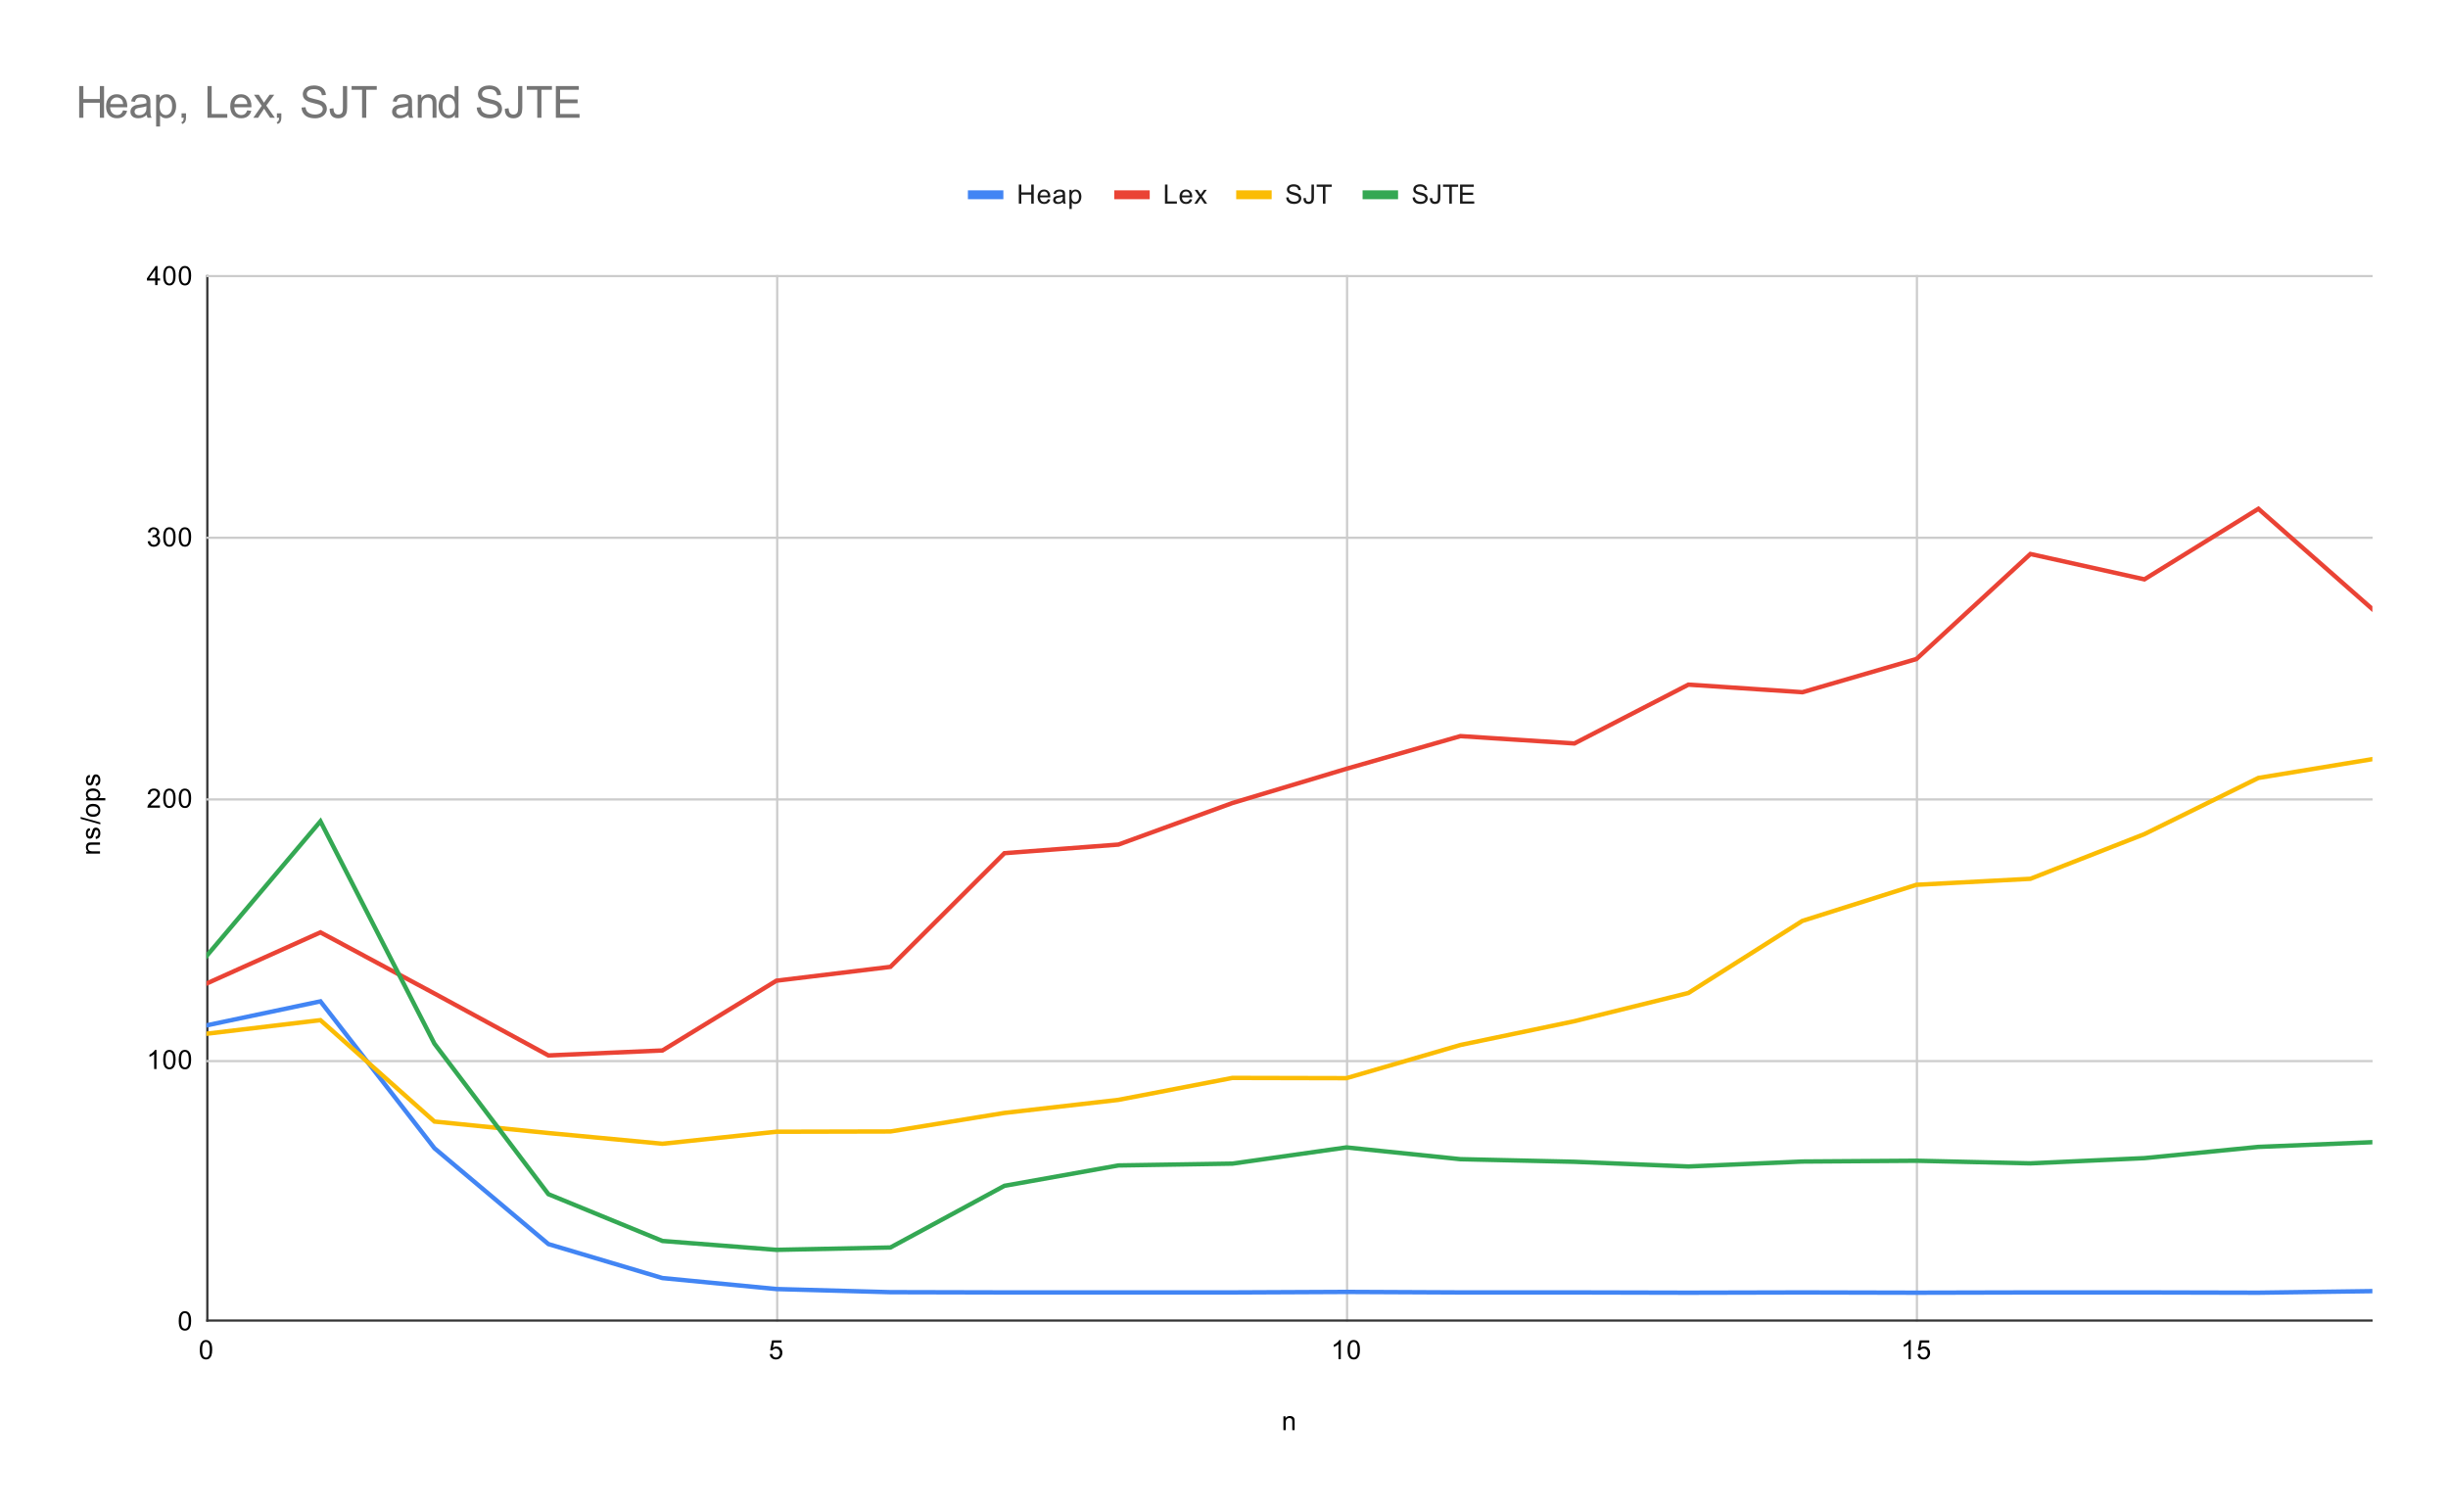<svg version="1.1" viewBox="0.0 0.0 1104.0 682.0" fill="none" stroke="none" stroke-linecap="square" stroke-miterlimit="10" width="1104" height="682" xmlns:xlink="http://www.w3.org/1999/xlink" xmlns="http://www.w3.org/2000/svg"><path fill="#ffffff" d="M0 0L1104.0 0L1104.0 682.0L0 682.0L0 0Z" fill-rule="nonzero"/><path stroke="#333333" stroke-width="1.0" stroke-linecap="butt" d="M93.5 124.5L93.5 595.5" fill-rule="nonzero"/><path stroke="#cccccc" stroke-width="1.0" stroke-linecap="butt" d="M350.5 124.5L350.5 595.5" fill-rule="nonzero"/><path stroke="#cccccc" stroke-width="1.0" stroke-linecap="butt" d="M607.5 124.5L607.5 595.5" fill-rule="nonzero"/><path stroke="#cccccc" stroke-width="1.0" stroke-linecap="butt" d="M864.5 124.5L864.5 595.5" fill-rule="nonzero"/><path stroke="#333333" stroke-width="1.0" stroke-linecap="butt" d="M93.5 595.5L1069.5 595.5" fill-rule="nonzero"/><path stroke="#cccccc" stroke-width="1.0" stroke-linecap="butt" d="M93.5 478.5L1069.5 478.5" fill-rule="nonzero"/><path stroke="#cccccc" stroke-width="1.0" stroke-linecap="butt" d="M93.5 360.5L1069.5 360.5" fill-rule="nonzero"/><path stroke="#cccccc" stroke-width="1.0" stroke-linecap="butt" d="M93.5 242.5L1069.5 242.5" fill-rule="nonzero"/><path stroke="#cccccc" stroke-width="1.0" stroke-linecap="butt" d="M93.5 124.5L1069.5 124.5" fill-rule="nonzero"/><clipPath id="id_0"><path d="M93.1 124.567L1069.9 124.567L1069.9 595.9L93.1 595.9L93.1 124.567Z" clip-rule="nonzero"/></clipPath><path stroke="#4285f4" stroke-width="2.0" stroke-linecap="butt" clip-path="url(#id_0)" d="M93.1 462.395L144.511 451.554L195.921 517.777L247.332 561.021L298.742 576.34L350.153 581.289L401.563 582.703L452.974 582.821L504.384 582.821L555.795 582.821L607.205 582.585L658.616 582.821L710.026 582.821L761.437 582.938L812.847 582.821L864.258 582.938L915.668 582.821L967.079 582.821L1018.49 582.938L1069.9 582.231" fill-rule="nonzero"/><path stroke="#ea4335" stroke-width="2.0" stroke-linecap="butt" clip-path="url(#id_0)" d="M93.1 443.541L144.511 420.446L195.921 448.019L247.332 475.946L298.742 473.707L350.153 442.245L401.563 436L452.974 384.743L504.384 380.854L555.795 362.119L607.205 346.683L658.616 331.953L710.026 335.253L761.437 308.74L812.847 312.157L864.258 297.192L915.668 249.823L967.079 261.253L1018.49 229.438L1069.9 274.686" fill-rule="nonzero"/><path stroke="#fbbc04" stroke-width="2.0" stroke-linecap="butt" clip-path="url(#id_0)" d="M93.1 466.166L144.511 460.038L195.921 505.757L247.332 510.942L298.742 515.773L350.153 510.353L401.563 510.235L452.974 501.869L504.384 495.977L555.795 486.079L607.205 486.197L658.616 471.232L710.026 460.51L761.437 447.784L812.847 415.262L864.258 399L915.668 396.29L967.079 376.141L1018.49 350.807L1069.9 342.323" fill-rule="nonzero"/><path stroke="#34a853" stroke-width="2.0" stroke-linecap="butt" clip-path="url(#id_0)" d="M93.1 431.169L144.511 370.367L195.921 470.643L247.332 538.515L298.742 559.607L350.153 563.614L401.563 562.553L452.974 534.745L504.384 525.553L555.795 524.729L607.205 517.423L658.616 522.726L710.026 523.904L761.437 526.025L812.847 523.786L864.258 523.433L915.668 524.611L967.079 522.254L1018.49 517.187L1069.9 515.066" fill-rule="nonzero"/><path fill="#000000" fill-opacity="0.0" clip-path="url(#id_0)" d="M96.1 462.395C96.1 464.052 94.757 465.395 93.1 465.395C91.443 465.395 90.1 464.052 90.1 462.395C90.1 460.738 91.443 459.395 93.1 459.395C94.757 459.395 96.1 460.738 96.1 462.395Z" fill-rule="nonzero"/><path fill="#000000" fill-opacity="0.0" clip-path="url(#id_0)" d="M147.511 451.554C147.511 453.211 146.167 454.554 144.511 454.554C142.854 454.554 141.511 453.211 141.511 451.554C141.511 449.897 142.854 448.554 144.511 448.554C146.167 448.554 147.511 449.897 147.511 451.554Z" fill-rule="nonzero"/><path fill="#000000" fill-opacity="0.0" clip-path="url(#id_0)" d="M198.921 517.777C198.921 519.433 197.578 520.777 195.921 520.777C194.264 520.777 192.921 519.433 192.921 517.777C192.921 516.12 194.264 514.777 195.921 514.777C197.578 514.777 198.921 516.12 198.921 517.777Z" fill-rule="nonzero"/><path fill="#000000" fill-opacity="0.0" clip-path="url(#id_0)" d="M250.332 561.021C250.332 562.678 248.988 564.021 247.332 564.021C245.675 564.021 244.332 562.678 244.332 561.021C244.332 559.365 245.675 558.021 247.332 558.021C248.988 558.021 250.332 559.365 250.332 561.021Z" fill-rule="nonzero"/><path fill="#000000" fill-opacity="0.0" clip-path="url(#id_0)" d="M301.742 576.34C301.742 577.996 300.399 579.34 298.742 579.34C297.085 579.34 295.742 577.996 295.742 576.34C295.742 574.683 297.085 573.34 298.742 573.34C300.399 573.34 301.742 574.683 301.742 576.34Z" fill-rule="nonzero"/><path fill="#000000" fill-opacity="0.0" clip-path="url(#id_0)" d="M353.153 581.289C353.153 582.946 351.809 584.289 350.153 584.289C348.496 584.289 347.153 582.946 347.153 581.289C347.153 579.632 348.496 578.289 350.153 578.289C351.809 578.289 353.153 579.632 353.153 581.289Z" fill-rule="nonzero"/><path fill="#000000" fill-opacity="0.0" clip-path="url(#id_0)" d="M404.563 582.703C404.563 584.36 403.22 585.703 401.563 585.703C399.906 585.703 398.563 584.36 398.563 582.703C398.563 581.046 399.906 579.703 401.563 579.703C403.22 579.703 404.563 581.046 404.563 582.703Z" fill-rule="nonzero"/><path fill="#000000" fill-opacity="0.0" clip-path="url(#id_0)" d="M455.974 582.821C455.974 584.477 454.631 585.821 452.974 585.821C451.317 585.821 449.974 584.477 449.974 582.821C449.974 581.164 451.317 579.821 452.974 579.821C454.631 579.821 455.974 581.164 455.974 582.821Z" fill-rule="nonzero"/><path fill="#000000" fill-opacity="0.0" clip-path="url(#id_0)" d="M507.384 582.821C507.384 584.477 506.041 585.821 504.384 585.821C502.727 585.821 501.384 584.477 501.384 582.821C501.384 581.164 502.727 579.821 504.384 579.821C506.041 579.821 507.384 581.164 507.384 582.821Z" fill-rule="nonzero"/><path fill="#000000" fill-opacity="0.0" clip-path="url(#id_0)" d="M558.795 582.821C558.795 584.477 557.452 585.821 555.795 585.821C554.138 585.821 552.795 584.477 552.795 582.821C552.795 581.164 554.138 579.821 555.795 579.821C557.452 579.821 558.795 581.164 558.795 582.821Z" fill-rule="nonzero"/><path fill="#000000" fill-opacity="0.0" clip-path="url(#id_0)" d="M610.205 582.585C610.205 584.242 608.862 585.585 607.205 585.585C605.548 585.585 604.205 584.242 604.205 582.585C604.205 580.928 605.548 579.585 607.205 579.585C608.862 579.585 610.205 580.928 610.205 582.585Z" fill-rule="nonzero"/><path fill="#000000" fill-opacity="0.0" clip-path="url(#id_0)" d="M661.616 582.821C661.616 584.477 660.273 585.821 658.616 585.821C656.959 585.821 655.616 584.477 655.616 582.821C655.616 581.164 656.959 579.821 658.616 579.821C660.273 579.821 661.616 581.164 661.616 582.821Z" fill-rule="nonzero"/><path fill="#000000" fill-opacity="0.0" clip-path="url(#id_0)" d="M713.026 582.821C713.026 584.477 711.683 585.821 710.026 585.821C708.369 585.821 707.026 584.477 707.026 582.821C707.026 581.164 708.369 579.821 710.026 579.821C711.683 579.821 713.026 581.164 713.026 582.821Z" fill-rule="nonzero"/><path fill="#000000" fill-opacity="0.0" clip-path="url(#id_0)" d="M764.437 582.938C764.437 584.595 763.094 585.938 761.437 585.938C759.78 585.938 758.437 584.595 758.437 582.938C758.437 581.282 759.78 579.938 761.437 579.938C763.094 579.938 764.437 581.282 764.437 582.938Z" fill-rule="nonzero"/><path fill="#000000" fill-opacity="0.0" clip-path="url(#id_0)" d="M815.847 582.821C815.847 584.477 814.504 585.821 812.847 585.821C811.191 585.821 809.847 584.477 809.847 582.821C809.847 581.164 811.191 579.821 812.847 579.821C814.504 579.821 815.847 581.164 815.847 582.821Z" fill-rule="nonzero"/><path fill="#000000" fill-opacity="0.0" clip-path="url(#id_0)" d="M867.258 582.938C867.258 584.595 865.915 585.938 864.258 585.938C862.601 585.938 861.258 584.595 861.258 582.938C861.258 581.282 862.601 579.938 864.258 579.938C865.915 579.938 867.258 581.282 867.258 582.938Z" fill-rule="nonzero"/><path fill="#000000" fill-opacity="0.0" clip-path="url(#id_0)" d="M918.668 582.821C918.668 584.477 917.325 585.821 915.668 585.821C914.012 585.821 912.668 584.477 912.668 582.821C912.668 581.164 914.012 579.821 915.668 579.821C917.325 579.821 918.668 581.164 918.668 582.821Z" fill-rule="nonzero"/><path fill="#000000" fill-opacity="0.0" clip-path="url(#id_0)" d="M970.079 582.821C970.079 584.477 968.736 585.821 967.079 585.821C965.422 585.821 964.079 584.477 964.079 582.821C964.079 581.164 965.422 579.821 967.079 579.821C968.736 579.821 970.079 581.164 970.079 582.821Z" fill-rule="nonzero"/><path fill="#000000" fill-opacity="0.0" clip-path="url(#id_0)" d="M1021.49 582.938C1021.49 584.595 1020.146 585.938 1018.49 585.938C1016.833 585.938 1015.49 584.595 1015.49 582.938C1015.49 581.282 1016.833 579.938 1018.49 579.938C1020.146 579.938 1021.49 581.282 1021.49 582.938Z" fill-rule="nonzero"/><path fill="#000000" fill-opacity="0.0" clip-path="url(#id_0)" d="M1072.9 582.231C1072.9 583.888 1071.557 585.231 1069.9 585.231C1068.243 585.231 1066.9 583.888 1066.9 582.231C1066.9 580.574 1068.243 579.231 1069.9 579.231C1071.557 579.231 1072.9 580.574 1072.9 582.231Z" fill-rule="nonzero"/><path fill="#000000" fill-opacity="0.0" clip-path="url(#id_0)" d="M96.1 443.541C96.1 445.198 94.757 446.541 93.1 446.541C91.443 446.541 90.1 445.198 90.1 443.541C90.1 441.885 91.443 440.541 93.1 440.541C94.757 440.541 96.1 441.885 96.1 443.541Z" fill-rule="nonzero"/><path fill="#000000" fill-opacity="0.0" clip-path="url(#id_0)" d="M147.511 420.446C147.511 422.103 146.167 423.446 144.511 423.446C142.854 423.446 141.511 422.103 141.511 420.446C141.511 418.789 142.854 417.446 144.511 417.446C146.167 417.446 147.511 418.789 147.511 420.446Z" fill-rule="nonzero"/><path fill="#000000" fill-opacity="0.0" clip-path="url(#id_0)" d="M198.921 448.019C198.921 449.676 197.578 451.019 195.921 451.019C194.264 451.019 192.921 449.676 192.921 448.019C192.921 446.362 194.264 445.019 195.921 445.019C197.578 445.019 198.921 446.362 198.921 448.019Z" fill-rule="nonzero"/><path fill="#000000" fill-opacity="0.0" clip-path="url(#id_0)" d="M250.332 475.946C250.332 477.603 248.988 478.946 247.332 478.946C245.675 478.946 244.332 477.603 244.332 475.946C244.332 474.289 245.675 472.946 247.332 472.946C248.988 472.946 250.332 474.289 250.332 475.946Z" fill-rule="nonzero"/><path fill="#000000" fill-opacity="0.0" clip-path="url(#id_0)" d="M301.742 473.707C301.742 475.364 300.399 476.707 298.742 476.707C297.085 476.707 295.742 475.364 295.742 473.707C295.742 472.05 297.085 470.707 298.742 470.707C300.399 470.707 301.742 472.05 301.742 473.707Z" fill-rule="nonzero"/><path fill="#000000" fill-opacity="0.0" clip-path="url(#id_0)" d="M353.153 442.245C353.153 443.902 351.809 445.245 350.153 445.245C348.496 445.245 347.153 443.902 347.153 442.245C347.153 440.588 348.496 439.245 350.153 439.245C351.809 439.245 353.153 440.588 353.153 442.245Z" fill-rule="nonzero"/><path fill="#000000" fill-opacity="0.0" clip-path="url(#id_0)" d="M404.563 436C404.563 437.657 403.22 439 401.563 439C399.906 439 398.563 437.657 398.563 436C398.563 434.343 399.906 433 401.563 433C403.22 433 404.563 434.343 404.563 436Z" fill-rule="nonzero"/><path fill="#000000" fill-opacity="0.0" clip-path="url(#id_0)" d="M455.974 384.743C455.974 386.4 454.631 387.743 452.974 387.743C451.317 387.743 449.974 386.4 449.974 384.743C449.974 383.086 451.317 381.743 452.974 381.743C454.631 381.743 455.974 383.086 455.974 384.743Z" fill-rule="nonzero"/><path fill="#000000" fill-opacity="0.0" clip-path="url(#id_0)" d="M507.384 380.854C507.384 382.511 506.041 383.854 504.384 383.854C502.727 383.854 501.384 382.511 501.384 380.854C501.384 379.197 502.727 377.854 504.384 377.854C506.041 377.854 507.384 379.197 507.384 380.854Z" fill-rule="nonzero"/><path fill="#000000" fill-opacity="0.0" clip-path="url(#id_0)" d="M558.795 362.119C558.795 363.776 557.452 365.119 555.795 365.119C554.138 365.119 552.795 363.776 552.795 362.119C552.795 360.462 554.138 359.119 555.795 359.119C557.452 359.119 558.795 360.462 558.795 362.119Z" fill-rule="nonzero"/><path fill="#000000" fill-opacity="0.0" clip-path="url(#id_0)" d="M610.205 346.683C610.205 348.339 608.862 349.683 607.205 349.683C605.548 349.683 604.205 348.339 604.205 346.683C604.205 345.026 605.548 343.683 607.205 343.683C608.862 343.683 610.205 345.026 610.205 346.683Z" fill-rule="nonzero"/><path fill="#000000" fill-opacity="0.0" clip-path="url(#id_0)" d="M661.616 331.953C661.616 333.61 660.273 334.953 658.616 334.953C656.959 334.953 655.616 333.61 655.616 331.953C655.616 330.296 656.959 328.953 658.616 328.953C660.273 328.953 661.616 330.296 661.616 331.953Z" fill-rule="nonzero"/><path fill="#000000" fill-opacity="0.0" clip-path="url(#id_0)" d="M713.026 335.253C713.026 336.91 711.683 338.253 710.026 338.253C708.369 338.253 707.026 336.91 707.026 335.253C707.026 333.596 708.369 332.253 710.026 332.253C711.683 332.253 713.026 333.596 713.026 335.253Z" fill-rule="nonzero"/><path fill="#000000" fill-opacity="0.0" clip-path="url(#id_0)" d="M764.437 308.74C764.437 310.397 763.094 311.74 761.437 311.74C759.78 311.74 758.437 310.397 758.437 308.74C758.437 307.083 759.78 305.74 761.437 305.74C763.094 305.74 764.437 307.083 764.437 308.74Z" fill-rule="nonzero"/><path fill="#000000" fill-opacity="0.0" clip-path="url(#id_0)" d="M815.847 312.157C815.847 313.814 814.504 315.157 812.847 315.157C811.191 315.157 809.847 313.814 809.847 312.157C809.847 310.5 811.191 309.157 812.847 309.157C814.504 309.157 815.847 310.5 815.847 312.157Z" fill-rule="nonzero"/><path fill="#000000" fill-opacity="0.0" clip-path="url(#id_0)" d="M867.258 297.192C867.258 298.849 865.915 300.192 864.258 300.192C862.601 300.192 861.258 298.849 861.258 297.192C861.258 295.536 862.601 294.192 864.258 294.192C865.915 294.192 867.258 295.536 867.258 297.192Z" fill-rule="nonzero"/><path fill="#000000" fill-opacity="0.0" clip-path="url(#id_0)" d="M918.668 249.823C918.668 251.48 917.325 252.823 915.668 252.823C914.012 252.823 912.668 251.48 912.668 249.823C912.668 248.167 914.012 246.823 915.668 246.823C917.325 246.823 918.668 248.167 918.668 249.823Z" fill-rule="nonzero"/><path fill="#000000" fill-opacity="0.0" clip-path="url(#id_0)" d="M970.079 261.253C970.079 262.91 968.736 264.253 967.079 264.253C965.422 264.253 964.079 262.91 964.079 261.253C964.079 259.596 965.422 258.253 967.079 258.253C968.736 258.253 970.079 259.596 970.079 261.253Z" fill-rule="nonzero"/><path fill="#000000" fill-opacity="0.0" clip-path="url(#id_0)" d="M1021.49 229.438C1021.49 231.095 1020.146 232.438 1018.49 232.438C1016.833 232.438 1015.49 231.095 1015.49 229.438C1015.49 227.781 1016.833 226.438 1018.49 226.438C1020.146 226.438 1021.49 227.781 1021.49 229.438Z" fill-rule="nonzero"/><path fill="#000000" fill-opacity="0.0" clip-path="url(#id_0)" d="M1072.9 274.686C1072.9 276.343 1071.557 277.686 1069.9 277.686C1068.243 277.686 1066.9 276.343 1066.9 274.686C1066.9 273.029 1068.243 271.686 1069.9 271.686C1071.557 271.686 1072.9 273.029 1072.9 274.686Z" fill-rule="nonzero"/><path fill="#000000" fill-opacity="0.0" clip-path="url(#id_0)" d="M96.1 466.166C96.1 467.822 94.757 469.166 93.1 469.166C91.443 469.166 90.1 467.822 90.1 466.166C90.1 464.509 91.443 463.166 93.1 463.166C94.757 463.166 96.1 464.509 96.1 466.166Z" fill-rule="nonzero"/><path fill="#000000" fill-opacity="0.0" clip-path="url(#id_0)" d="M147.511 460.038C147.511 461.695 146.167 463.038 144.511 463.038C142.854 463.038 141.511 461.695 141.511 460.038C141.511 458.381 142.854 457.038 144.511 457.038C146.167 457.038 147.511 458.381 147.511 460.038Z" fill-rule="nonzero"/><path fill="#000000" fill-opacity="0.0" clip-path="url(#id_0)" d="M198.921 505.757C198.921 507.414 197.578 508.757 195.921 508.757C194.264 508.757 192.921 507.414 192.921 505.757C192.921 504.101 194.264 502.757 195.921 502.757C197.578 502.757 198.921 504.101 198.921 505.757Z" fill-rule="nonzero"/><path fill="#000000" fill-opacity="0.0" clip-path="url(#id_0)" d="M250.332 510.942C250.332 512.599 248.988 513.942 247.332 513.942C245.675 513.942 244.332 512.599 244.332 510.942C244.332 509.285 245.675 507.942 247.332 507.942C248.988 507.942 250.332 509.285 250.332 510.942Z" fill-rule="nonzero"/><path fill="#000000" fill-opacity="0.0" clip-path="url(#id_0)" d="M301.742 515.773C301.742 517.43 300.399 518.773 298.742 518.773C297.085 518.773 295.742 517.43 295.742 515.773C295.742 514.116 297.085 512.773 298.742 512.773C300.399 512.773 301.742 514.116 301.742 515.773Z" fill-rule="nonzero"/><path fill="#000000" fill-opacity="0.0" clip-path="url(#id_0)" d="M353.153 510.353C353.153 512.01 351.809 513.353 350.153 513.353C348.496 513.353 347.153 512.01 347.153 510.353C347.153 508.696 348.496 507.353 350.153 507.353C351.809 507.353 353.153 508.696 353.153 510.353Z" fill-rule="nonzero"/><path fill="#000000" fill-opacity="0.0" clip-path="url(#id_0)" d="M404.563 510.235C404.563 511.892 403.22 513.235 401.563 513.235C399.906 513.235 398.563 511.892 398.563 510.235C398.563 508.578 399.906 507.235 401.563 507.235C403.22 507.235 404.563 508.578 404.563 510.235Z" fill-rule="nonzero"/><path fill="#000000" fill-opacity="0.0" clip-path="url(#id_0)" d="M455.974 501.869C455.974 503.526 454.631 504.869 452.974 504.869C451.317 504.869 449.974 503.526 449.974 501.869C449.974 500.212 451.317 498.869 452.974 498.869C454.631 498.869 455.974 500.212 455.974 501.869Z" fill-rule="nonzero"/><path fill="#000000" fill-opacity="0.0" clip-path="url(#id_0)" d="M507.384 495.977C507.384 497.634 506.041 498.977 504.384 498.977C502.727 498.977 501.384 497.634 501.384 495.977C501.384 494.32 502.727 492.977 504.384 492.977C506.041 492.977 507.384 494.32 507.384 495.977Z" fill-rule="nonzero"/><path fill="#000000" fill-opacity="0.0" clip-path="url(#id_0)" d="M558.795 486.079C558.795 487.736 557.452 489.079 555.795 489.079C554.138 489.079 552.795 487.736 552.795 486.079C552.795 484.423 554.138 483.079 555.795 483.079C557.452 483.079 558.795 484.423 558.795 486.079Z" fill-rule="nonzero"/><path fill="#000000" fill-opacity="0.0" clip-path="url(#id_0)" d="M610.205 486.197C610.205 487.854 608.862 489.197 607.205 489.197C605.548 489.197 604.205 487.854 604.205 486.197C604.205 484.54 605.548 483.197 607.205 483.197C608.862 483.197 610.205 484.54 610.205 486.197Z" fill-rule="nonzero"/><path fill="#000000" fill-opacity="0.0" clip-path="url(#id_0)" d="M661.616 471.232C661.616 472.889 660.273 474.232 658.616 474.232C656.959 474.232 655.616 472.889 655.616 471.232C655.616 469.575 656.959 468.232 658.616 468.232C660.273 468.232 661.616 469.575 661.616 471.232Z" fill-rule="nonzero"/><path fill="#000000" fill-opacity="0.0" clip-path="url(#id_0)" d="M713.026 460.51C713.026 462.166 711.683 463.51 710.026 463.51C708.369 463.51 707.026 462.166 707.026 460.51C707.026 458.853 708.369 457.51 710.026 457.51C711.683 457.51 713.026 458.853 713.026 460.51Z" fill-rule="nonzero"/><path fill="#000000" fill-opacity="0.0" clip-path="url(#id_0)" d="M764.437 447.784C764.437 449.44 763.094 450.784 761.437 450.784C759.78 450.784 758.437 449.44 758.437 447.784C758.437 446.127 759.78 444.784 761.437 444.784C763.094 444.784 764.437 446.127 764.437 447.784Z" fill-rule="nonzero"/><path fill="#000000" fill-opacity="0.0" clip-path="url(#id_0)" d="M815.847 415.262C815.847 416.918 814.504 418.262 812.847 418.262C811.191 418.262 809.847 416.918 809.847 415.262C809.847 413.605 811.191 412.262 812.847 412.262C814.504 412.262 815.847 413.605 815.847 415.262Z" fill-rule="nonzero"/><path fill="#000000" fill-opacity="0.0" clip-path="url(#id_0)" d="M867.258 399C867.258 400.657 865.915 402 864.258 402C862.601 402 861.258 400.657 861.258 399C861.258 397.344 862.601 396 864.258 396C865.915 396 867.258 397.344 867.258 399Z" fill-rule="nonzero"/><path fill="#000000" fill-opacity="0.0" clip-path="url(#id_0)" d="M918.668 396.29C918.668 397.947 917.325 399.29 915.668 399.29C914.012 399.29 912.668 397.947 912.668 396.29C912.668 394.633 914.012 393.29 915.668 393.29C917.325 393.29 918.668 394.633 918.668 396.29Z" fill-rule="nonzero"/><path fill="#000000" fill-opacity="0.0" clip-path="url(#id_0)" d="M970.079 376.141C970.079 377.798 968.736 379.141 967.079 379.141C965.422 379.141 964.079 377.798 964.079 376.141C964.079 374.484 965.422 373.141 967.079 373.141C968.736 373.141 970.079 374.484 970.079 376.141Z" fill-rule="nonzero"/><path fill="#000000" fill-opacity="0.0" clip-path="url(#id_0)" d="M1021.49 350.807C1021.49 352.464 1020.146 353.807 1018.49 353.807C1016.833 353.807 1015.49 352.464 1015.49 350.807C1015.49 349.15 1016.833 347.807 1018.49 347.807C1020.146 347.807 1021.49 349.15 1021.49 350.807Z" fill-rule="nonzero"/><path fill="#000000" fill-opacity="0.0" clip-path="url(#id_0)" d="M1072.9 342.323C1072.9 343.98 1071.557 345.323 1069.9 345.323C1068.243 345.323 1066.9 343.98 1066.9 342.323C1066.9 340.666 1068.243 339.323 1069.9 339.323C1071.557 339.323 1072.9 340.666 1072.9 342.323Z" fill-rule="nonzero"/><path fill="#000000" fill-opacity="0.0" clip-path="url(#id_0)" d="M96.1 431.169C96.1 432.826 94.757 434.169 93.1 434.169C91.443 434.169 90.1 432.826 90.1 431.169C90.1 429.512 91.443 428.169 93.1 428.169C94.757 428.169 96.1 429.512 96.1 431.169Z" fill-rule="nonzero"/><path fill="#000000" fill-opacity="0.0" clip-path="url(#id_0)" d="M147.511 370.367C147.511 372.024 146.167 373.367 144.511 373.367C142.854 373.367 141.511 372.024 141.511 370.367C141.511 368.71 142.854 367.367 144.511 367.367C146.167 367.367 147.511 368.71 147.511 370.367Z" fill-rule="nonzero"/><path fill="#000000" fill-opacity="0.0" clip-path="url(#id_0)" d="M198.921 470.643C198.921 472.3 197.578 473.643 195.921 473.643C194.264 473.643 192.921 472.3 192.921 470.643C192.921 468.986 194.264 467.643 195.921 467.643C197.578 467.643 198.921 468.986 198.921 470.643Z" fill-rule="nonzero"/><path fill="#000000" fill-opacity="0.0" clip-path="url(#id_0)" d="M250.332 538.515C250.332 540.172 248.988 541.515 247.332 541.515C245.675 541.515 244.332 540.172 244.332 538.515C244.332 536.858 245.675 535.515 247.332 535.515C248.988 535.515 250.332 536.858 250.332 538.515Z" fill-rule="nonzero"/><path fill="#000000" fill-opacity="0.0" clip-path="url(#id_0)" d="M301.742 559.607C301.742 561.264 300.399 562.607 298.742 562.607C297.085 562.607 295.742 561.264 295.742 559.607C295.742 557.951 297.085 556.607 298.742 556.607C300.399 556.607 301.742 557.951 301.742 559.607Z" fill-rule="nonzero"/><path fill="#000000" fill-opacity="0.0" clip-path="url(#id_0)" d="M353.153 563.614C353.153 565.27 351.809 566.614 350.153 566.614C348.496 566.614 347.153 565.27 347.153 563.614C347.153 561.957 348.496 560.614 350.153 560.614C351.809 560.614 353.153 561.957 353.153 563.614Z" fill-rule="nonzero"/><path fill="#000000" fill-opacity="0.0" clip-path="url(#id_0)" d="M404.563 562.553C404.563 564.21 403.22 565.553 401.563 565.553C399.906 565.553 398.563 564.21 398.563 562.553C398.563 560.896 399.906 559.553 401.563 559.553C403.22 559.553 404.563 560.896 404.563 562.553Z" fill-rule="nonzero"/><path fill="#000000" fill-opacity="0.0" clip-path="url(#id_0)" d="M455.974 534.745C455.974 536.401 454.631 537.745 452.974 537.745C451.317 537.745 449.974 536.401 449.974 534.745C449.974 533.088 451.317 531.745 452.974 531.745C454.631 531.745 455.974 533.088 455.974 534.745Z" fill-rule="nonzero"/><path fill="#000000" fill-opacity="0.0" clip-path="url(#id_0)" d="M507.384 525.553C507.384 527.21 506.041 528.553 504.384 528.553C502.727 528.553 501.384 527.21 501.384 525.553C501.384 523.897 502.727 522.553 504.384 522.553C506.041 522.553 507.384 523.897 507.384 525.553Z" fill-rule="nonzero"/><path fill="#000000" fill-opacity="0.0" clip-path="url(#id_0)" d="M558.795 524.729C558.795 526.385 557.452 527.729 555.795 527.729C554.138 527.729 552.795 526.385 552.795 524.729C552.795 523.072 554.138 521.729 555.795 521.729C557.452 521.729 558.795 523.072 558.795 524.729Z" fill-rule="nonzero"/><path fill="#000000" fill-opacity="0.0" clip-path="url(#id_0)" d="M610.205 517.423C610.205 519.08 608.862 520.423 607.205 520.423C605.548 520.423 604.205 519.08 604.205 517.423C604.205 515.766 605.548 514.423 607.205 514.423C608.862 514.423 610.205 515.766 610.205 517.423Z" fill-rule="nonzero"/><path fill="#000000" fill-opacity="0.0" clip-path="url(#id_0)" d="M661.616 522.726C661.616 524.382 660.273 525.726 658.616 525.726C656.959 525.726 655.616 524.382 655.616 522.726C655.616 521.069 656.959 519.726 658.616 519.726C660.273 519.726 661.616 521.069 661.616 522.726Z" fill-rule="nonzero"/><path fill="#000000" fill-opacity="0.0" clip-path="url(#id_0)" d="M713.026 523.904C713.026 525.561 711.683 526.904 710.026 526.904C708.369 526.904 707.026 525.561 707.026 523.904C707.026 522.247 708.369 520.904 710.026 520.904C711.683 520.904 713.026 522.247 713.026 523.904Z" fill-rule="nonzero"/><path fill="#000000" fill-opacity="0.0" clip-path="url(#id_0)" d="M764.437 526.025C764.437 527.682 763.094 529.025 761.437 529.025C759.78 529.025 758.437 527.682 758.437 526.025C758.437 524.368 759.78 523.025 761.437 523.025C763.094 523.025 764.437 524.368 764.437 526.025Z" fill-rule="nonzero"/><path fill="#000000" fill-opacity="0.0" clip-path="url(#id_0)" d="M815.847 523.786C815.847 525.443 814.504 526.786 812.847 526.786C811.191 526.786 809.847 525.443 809.847 523.786C809.847 522.129 811.191 520.786 812.847 520.786C814.504 520.786 815.847 522.129 815.847 523.786Z" fill-rule="nonzero"/><path fill="#000000" fill-opacity="0.0" clip-path="url(#id_0)" d="M867.258 523.433C867.258 525.089 865.915 526.433 864.258 526.433C862.601 526.433 861.258 525.089 861.258 523.433C861.258 521.776 862.601 520.433 864.258 520.433C865.915 520.433 867.258 521.776 867.258 523.433Z" fill-rule="nonzero"/><path fill="#000000" fill-opacity="0.0" clip-path="url(#id_0)" d="M918.668 524.611C918.668 526.268 917.325 527.611 915.668 527.611C914.012 527.611 912.668 526.268 912.668 524.611C912.668 522.954 914.012 521.611 915.668 521.611C917.325 521.611 918.668 522.954 918.668 524.611Z" fill-rule="nonzero"/><path fill="#000000" fill-opacity="0.0" clip-path="url(#id_0)" d="M970.079 522.254C970.079 523.911 968.736 525.254 967.079 525.254C965.422 525.254 964.079 523.911 964.079 522.254C964.079 520.597 965.422 519.254 967.079 519.254C968.736 519.254 970.079 520.597 970.079 522.254Z" fill-rule="nonzero"/><path fill="#000000" fill-opacity="0.0" clip-path="url(#id_0)" d="M1021.49 517.187C1021.49 518.844 1020.146 520.187 1018.49 520.187C1016.833 520.187 1015.49 518.844 1015.49 517.187C1015.49 515.53 1016.833 514.187 1018.49 514.187C1020.146 514.187 1021.49 515.53 1021.49 517.187Z" fill-rule="nonzero"/><path fill="#000000" fill-opacity="0.0" clip-path="url(#id_0)" d="M1072.9 515.066C1072.9 516.723 1071.557 518.066 1069.9 518.066C1068.243 518.066 1066.9 516.723 1066.9 515.066C1066.9 513.409 1068.243 512.066 1069.9 512.066C1071.557 512.066 1072.9 513.409 1072.9 515.066Z" fill-rule="nonzero"/><path fill="#000000" d="M578.797 644.9L578.797 638.681L579.734 638.681L579.734 639.556Q580.422 638.541 581.719 638.541Q582.281 638.541 582.75 638.744Q583.234 638.947 583.469 639.275Q583.703 639.603 583.797 640.041Q583.844 640.337 583.844 641.072L583.844 644.9L582.797 644.9L582.797 641.119Q582.797 640.462 582.672 640.15Q582.547 639.837 582.234 639.65Q581.922 639.447 581.5 639.447Q580.828 639.447 580.328 639.884Q579.844 640.306 579.844 641.494L579.844 644.9L578.797 644.9Z" fill-rule="nonzero"/><path fill="#000000" d="M45.1 384.936L38.881 384.936L38.881 383.999L39.756 383.999Q38.741 383.311 38.741 382.015Q38.741 381.452 38.944 380.983Q39.147 380.499 39.475 380.265Q39.803 380.03 40.241 379.936Q40.538 379.89 41.272 379.89L45.1 379.89L45.1 380.936L41.319 380.936Q40.663 380.936 40.35 381.061Q40.038 381.186 39.85 381.499Q39.647 381.811 39.647 382.233Q39.647 382.905 40.084 383.405Q40.506 383.89 41.694 383.89L45.1 383.89L45.1 384.936ZM43.241 378.358L43.084 377.327Q43.709 377.233 44.038 376.843Q44.366 376.436 44.366 375.702Q44.366 374.983 44.084 374.64Q43.788 374.28 43.381 374.28Q43.022 374.28 42.819 374.593Q42.678 374.811 42.459 375.671Q42.163 376.827 41.959 377.28Q41.741 377.718 41.366 377.952Q40.991 378.186 40.522 378.186Q40.116 378.186 39.756 377.999Q39.397 377.811 39.163 377.483Q38.991 377.233 38.866 376.811Q38.741 376.39 38.741 375.89Q38.741 375.171 38.959 374.624Q39.163 374.061 39.522 373.796Q39.881 373.53 40.475 373.436L40.616 374.468Q40.147 374.53 39.881 374.874Q39.6 375.202 39.6 375.827Q39.6 376.546 39.85 376.858Q40.084 377.171 40.413 377.171Q40.616 377.171 40.772 377.046Q40.944 376.905 41.053 376.64Q41.116 376.483 41.319 375.702Q41.631 374.577 41.819 374.14Q42.006 373.702 42.366 373.452Q42.725 373.202 43.272 373.202Q43.803 373.202 44.272 373.515Q44.725 373.811 44.991 374.39Q45.241 374.968 45.241 375.702Q45.241 376.921 44.741 377.561Q44.225 378.186 43.241 378.358ZM45.241 371.733L36.366 369.249L36.366 368.405L45.241 370.89L45.241 371.733ZM41.991 368.327Q40.256 368.327 39.428 367.374Q38.741 366.577 38.741 365.421Q38.741 364.14 39.584 363.327Q40.413 362.499 41.897 362.499Q43.1 362.499 43.788 362.858Q44.475 363.218 44.866 363.921Q45.241 364.608 45.241 365.421Q45.241 366.718 44.413 367.53Q43.569 368.327 41.991 368.327ZM41.991 367.249Q43.178 367.249 43.772 366.733Q44.366 366.202 44.366 365.421Q44.366 364.624 43.772 364.108Q43.178 363.593 41.959 363.593Q40.803 363.593 40.209 364.124Q39.616 364.64 39.616 365.421Q39.616 366.202 40.209 366.733Q40.788 367.249 41.991 367.249ZM47.491 360.936L38.881 360.936L38.881 359.983L39.678 359.983Q39.209 359.64 38.975 359.218Q38.741 358.78 38.741 358.171Q38.741 357.374 39.147 356.765Q39.553 356.155 40.303 355.858Q41.053 355.546 41.944 355.546Q42.897 355.546 43.663 355.89Q44.428 356.218 44.834 356.874Q45.241 357.53 45.241 358.249Q45.241 358.78 45.022 359.202Q44.788 359.624 44.459 359.89L47.491 359.89L47.491 360.936ZM42.022 359.983Q43.225 359.983 43.803 359.499Q44.366 359.015 44.366 358.327Q44.366 357.624 43.772 357.124Q43.178 356.624 41.928 356.624Q40.741 356.624 40.163 357.108Q39.569 357.593 39.569 358.28Q39.569 358.952 40.194 359.468Q40.819 359.983 42.022 359.983ZM43.241 354.358L43.084 353.327Q43.709 353.233 44.038 352.843Q44.366 352.436 44.366 351.702Q44.366 350.983 44.084 350.64Q43.788 350.28 43.381 350.28Q43.022 350.28 42.819 350.593Q42.678 350.811 42.459 351.671Q42.163 352.827 41.959 353.28Q41.741 353.718 41.366 353.952Q40.991 354.186 40.522 354.186Q40.116 354.186 39.756 353.999Q39.397 353.811 39.163 353.483Q38.991 353.233 38.866 352.811Q38.741 352.39 38.741 351.89Q38.741 351.171 38.959 350.624Q39.163 350.061 39.522 349.796Q39.881 349.53 40.475 349.436L40.616 350.468Q40.147 350.53 39.881 350.874Q39.6 351.202 39.6 351.827Q39.6 352.546 39.85 352.858Q40.084 353.171 40.413 353.171Q40.616 353.171 40.772 353.046Q40.944 352.905 41.053 352.64Q41.116 352.483 41.319 351.702Q41.631 350.577 41.819 350.14Q42.006 349.702 42.366 349.452Q42.725 349.202 43.272 349.202Q43.803 349.202 44.272 349.515Q44.725 349.811 44.991 350.39Q45.241 350.968 45.241 351.702Q45.241 352.921 44.741 353.561Q44.225 354.186 43.241 354.358Z" fill-rule="nonzero"/><path fill="#000000" d="M80.6 595.666Q80.6 594.134 80.912 593.212Q81.225 592.275 81.834 591.775Q82.459 591.275 83.397 591.275Q84.084 591.275 84.6 591.556Q85.131 591.837 85.475 592.369Q85.819 592.884 86.006 593.634Q86.194 594.384 86.194 595.666Q86.194 597.181 85.881 598.103Q85.584 599.025 84.959 599.541Q84.35 600.041 83.397 600.041Q82.162 600.041 81.444 599.15Q80.6 598.087 80.6 595.666ZM81.678 595.666Q81.678 597.775 82.178 598.478Q82.678 599.181 83.397 599.181Q84.131 599.181 84.616 598.478Q85.116 597.775 85.116 595.666Q85.116 593.541 84.616 592.853Q84.131 592.15 83.381 592.15Q82.662 592.15 82.225 592.759Q81.678 593.541 81.678 595.666Z" fill-rule="nonzero"/><path fill="#000000" d="M70.569 482.067L69.522 482.067L69.522 475.348Q69.131 475.707 68.506 476.082Q67.897 476.442 67.412 476.614L67.412 475.598Q68.287 475.176 68.944 474.598Q69.616 474.004 69.897 473.442L70.569 473.442L70.569 482.067ZM73.6 477.832Q73.6 476.301 73.912 475.379Q74.225 474.442 74.834 473.942Q75.459 473.442 76.397 473.442Q77.084 473.442 77.6 473.723Q78.131 474.004 78.475 474.535Q78.819 475.051 79.006 475.801Q79.194 476.551 79.194 477.832Q79.194 479.348 78.881 480.27Q78.584 481.192 77.959 481.707Q77.35 482.207 76.397 482.207Q75.162 482.207 74.444 481.317Q73.6 480.254 73.6 477.832ZM74.678 477.832Q74.678 479.942 75.178 480.645Q75.678 481.348 76.397 481.348Q77.131 481.348 77.616 480.645Q78.116 479.942 78.116 477.832Q78.116 475.707 77.616 475.02Q77.131 474.317 76.381 474.317Q75.662 474.317 75.225 474.926Q74.678 475.707 74.678 477.832ZM80.6 477.832Q80.6 476.301 80.912 475.379Q81.225 474.442 81.834 473.942Q82.459 473.442 83.397 473.442Q84.084 473.442 84.6 473.723Q85.131 474.004 85.475 474.535Q85.819 475.051 86.006 475.801Q86.194 476.551 86.194 477.832Q86.194 479.348 85.881 480.27Q85.584 481.192 84.959 481.707Q84.35 482.207 83.397 482.207Q82.162 482.207 81.444 481.317Q80.6 480.254 80.6 477.832ZM81.678 477.832Q81.678 479.942 82.178 480.645Q82.678 481.348 83.397 481.348Q84.131 481.348 84.616 480.645Q85.116 479.942 85.116 477.832Q85.116 475.707 84.616 475.02Q84.131 474.317 83.381 474.317Q82.662 474.317 82.225 474.926Q81.678 475.707 81.678 477.832Z" fill-rule="nonzero"/><path fill="#000000" d="M72.147 363.218L72.147 364.233L66.459 364.233Q66.459 363.858 66.584 363.499Q66.803 362.921 67.272 362.358Q67.756 361.796 68.662 361.061Q70.069 359.905 70.553 359.233Q71.053 358.561 71.053 357.968Q71.053 357.343 70.6 356.921Q70.147 356.483 69.428 356.483Q68.662 356.483 68.209 356.936Q67.756 357.39 67.741 358.202L66.662 358.093Q66.772 356.874 67.491 356.249Q68.225 355.608 69.459 355.608Q70.694 355.608 71.412 356.296Q72.131 356.983 72.131 357.999Q72.131 358.515 71.912 359.015Q71.709 359.499 71.209 360.061Q70.725 360.608 69.6 361.561Q68.647 362.358 68.366 362.655Q68.1 362.936 67.928 363.218L72.147 363.218ZM73.6 359.999Q73.6 358.468 73.912 357.546Q74.225 356.608 74.834 356.108Q75.459 355.608 76.397 355.608Q77.084 355.608 77.6 355.89Q78.131 356.171 78.475 356.702Q78.819 357.218 79.006 357.968Q79.194 358.718 79.194 359.999Q79.194 361.515 78.881 362.436Q78.584 363.358 77.959 363.874Q77.35 364.374 76.397 364.374Q75.162 364.374 74.444 363.483Q73.6 362.421 73.6 359.999ZM74.678 359.999Q74.678 362.108 75.178 362.811Q75.678 363.515 76.397 363.515Q77.131 363.515 77.616 362.811Q78.116 362.108 78.116 359.999Q78.116 357.874 77.616 357.186Q77.131 356.483 76.381 356.483Q75.662 356.483 75.225 357.093Q74.678 357.874 74.678 359.999ZM80.6 359.999Q80.6 358.468 80.912 357.546Q81.225 356.608 81.834 356.108Q82.459 355.608 83.397 355.608Q84.084 355.608 84.6 355.89Q85.131 356.171 85.475 356.702Q85.819 357.218 86.006 357.968Q86.194 358.718 86.194 359.999Q86.194 361.515 85.881 362.436Q85.584 363.358 84.959 363.874Q84.35 364.374 83.397 364.374Q82.162 364.374 81.444 363.483Q80.6 362.421 80.6 359.999ZM81.678 359.999Q81.678 362.108 82.178 362.811Q82.678 363.515 83.397 363.515Q84.131 363.515 84.616 362.811Q85.116 362.108 85.116 359.999Q85.116 357.874 84.616 357.186Q84.131 356.483 83.381 356.483Q82.662 356.483 82.225 357.093Q81.678 357.874 81.678 359.999Z" fill-rule="nonzero"/><path fill="#000000" d="M66.6 244.134L67.662 243.994Q67.834 244.884 68.272 245.291Q68.709 245.681 69.334 245.681Q70.084 245.681 70.6 245.166Q71.116 244.65 71.116 243.884Q71.116 243.166 70.631 242.697Q70.162 242.213 69.428 242.213Q69.131 242.213 68.678 242.338L68.803 241.4Q68.912 241.416 68.975 241.416Q69.647 241.416 70.178 241.072Q70.725 240.713 70.725 239.978Q70.725 239.4 70.334 239.025Q69.944 238.634 69.319 238.634Q68.709 238.634 68.287 239.025Q67.881 239.416 67.772 240.181L66.709 239.994Q66.897 238.947 67.584 238.369Q68.272 237.775 69.287 237.775Q69.991 237.775 70.584 238.088Q71.178 238.384 71.491 238.9Q71.803 239.416 71.803 240.009Q71.803 240.556 71.506 241.025Q71.209 241.478 70.631 241.744Q71.381 241.916 71.803 242.478Q72.225 243.025 72.225 243.869Q72.225 244.994 71.397 245.775Q70.584 246.556 69.334 246.556Q68.209 246.556 67.459 245.884Q66.709 245.197 66.6 244.134ZM73.6 242.166Q73.6 240.634 73.912 239.713Q74.225 238.775 74.834 238.275Q75.459 237.775 76.397 237.775Q77.084 237.775 77.6 238.056Q78.131 238.338 78.475 238.869Q78.819 239.384 79.006 240.134Q79.194 240.884 79.194 242.166Q79.194 243.681 78.881 244.603Q78.584 245.525 77.959 246.041Q77.35 246.541 76.397 246.541Q75.162 246.541 74.444 245.65Q73.6 244.588 73.6 242.166ZM74.678 242.166Q74.678 244.275 75.178 244.978Q75.678 245.681 76.397 245.681Q77.131 245.681 77.616 244.978Q78.116 244.275 78.116 242.166Q78.116 240.041 77.616 239.353Q77.131 238.65 76.381 238.65Q75.662 238.65 75.225 239.259Q74.678 240.041 74.678 242.166ZM80.6 242.166Q80.6 240.634 80.912 239.713Q81.225 238.775 81.834 238.275Q82.459 237.775 83.397 237.775Q84.084 237.775 84.6 238.056Q85.131 238.338 85.475 238.869Q85.819 239.384 86.006 240.134Q86.194 240.884 86.194 242.166Q86.194 243.681 85.881 244.603Q85.584 245.525 84.959 246.041Q84.35 246.541 83.397 246.541Q82.162 246.541 81.444 245.65Q80.6 244.588 80.6 242.166ZM81.678 242.166Q81.678 244.275 82.178 244.978Q82.678 245.681 83.397 245.681Q84.131 245.681 84.616 244.978Q85.116 244.275 85.116 242.166Q85.116 240.041 84.616 239.353Q84.131 238.65 83.381 238.65Q82.662 238.65 82.225 239.259Q81.678 240.041 81.678 242.166Z" fill-rule="nonzero"/><path fill="#000000" d="M69.975 128.567L69.975 126.504L66.256 126.504L66.256 125.535L70.178 119.973L71.037 119.973L71.037 125.535L72.194 125.535L72.194 126.504L71.037 126.504L71.037 128.567L69.975 128.567ZM69.975 125.535L69.975 121.676L67.287 125.535L69.975 125.535ZM73.6 124.332Q73.6 122.801 73.912 121.879Q74.225 120.942 74.834 120.442Q75.459 119.942 76.397 119.942Q77.084 119.942 77.6 120.223Q78.131 120.504 78.475 121.035Q78.819 121.551 79.006 122.301Q79.194 123.051 79.194 124.332Q79.194 125.848 78.881 126.77Q78.584 127.692 77.959 128.207Q77.35 128.707 76.397 128.707Q75.162 128.707 74.444 127.817Q73.6 126.754 73.6 124.332ZM74.678 124.332Q74.678 126.442 75.178 127.145Q75.678 127.848 76.397 127.848Q77.131 127.848 77.616 127.145Q78.116 126.442 78.116 124.332Q78.116 122.207 77.616 121.52Q77.131 120.817 76.381 120.817Q75.662 120.817 75.225 121.426Q74.678 122.207 74.678 124.332ZM80.6 124.332Q80.6 122.801 80.912 121.879Q81.225 120.942 81.834 120.442Q82.459 119.942 83.397 119.942Q84.084 119.942 84.6 120.223Q85.131 120.504 85.475 121.035Q85.819 121.551 86.006 122.301Q86.194 123.051 86.194 124.332Q86.194 125.848 85.881 126.77Q85.584 127.692 84.959 128.207Q84.35 128.707 83.397 128.707Q82.162 128.707 81.444 127.817Q80.6 126.754 80.6 124.332ZM81.678 124.332Q81.678 126.442 82.178 127.145Q82.678 127.848 83.397 127.848Q84.131 127.848 84.616 127.145Q85.116 126.442 85.116 124.332Q85.116 122.207 84.616 121.52Q84.131 120.817 83.381 120.817Q82.662 120.817 82.225 121.426Q81.678 122.207 81.678 124.332Z" fill-rule="nonzero"/><path fill="#000000" d="M90.1 608.666Q90.1 607.134 90.412 606.212Q90.725 605.275 91.334 604.775Q91.959 604.275 92.897 604.275Q93.584 604.275 94.1 604.556Q94.631 604.837 94.975 605.369Q95.319 605.884 95.506 606.634Q95.694 607.384 95.694 608.666Q95.694 610.181 95.381 611.103Q95.084 612.025 94.459 612.541Q93.85 613.041 92.897 613.041Q91.662 613.041 90.944 612.15Q90.1 611.087 90.1 608.666ZM91.178 608.666Q91.178 610.775 91.678 611.478Q92.178 612.181 92.897 612.181Q93.631 612.181 94.116 611.478Q94.616 610.775 94.616 608.666Q94.616 606.541 94.116 605.853Q93.631 605.15 92.881 605.15Q92.162 605.15 91.725 605.759Q91.178 606.541 91.178 608.666Z" fill-rule="nonzero"/><path fill="#000000" d="M347.153 610.65L348.262 610.556Q348.387 611.369 348.825 611.775Q349.278 612.181 349.918 612.181Q350.668 612.181 351.2 611.603Q351.731 611.025 351.731 610.087Q351.731 609.181 351.215 608.666Q350.715 608.134 349.887 608.134Q349.387 608.134 348.965 608.369Q348.559 608.603 348.325 608.962L347.34 608.837L348.168 604.431L352.45 604.431L352.45 605.431L349.012 605.431L348.559 607.744Q349.325 607.197 350.168 607.197Q351.293 607.197 352.059 607.978Q352.84 608.759 352.84 609.994Q352.84 611.15 352.168 612.009Q351.34 613.041 349.918 613.041Q348.746 613.041 347.996 612.384Q347.262 611.728 347.153 610.65Z" fill-rule="nonzero"/><path fill="#000000" d="M604.674 612.9L603.627 612.9L603.627 606.181Q603.236 606.541 602.611 606.916Q602.002 607.275 601.518 607.447L601.518 606.431Q602.393 606.009 603.049 605.431Q603.721 604.837 604.002 604.275L604.674 604.275L604.674 612.9ZM607.705 608.666Q607.705 607.134 608.018 606.212Q608.33 605.275 608.94 604.775Q609.565 604.275 610.502 604.275Q611.19 604.275 611.705 604.556Q612.236 604.837 612.58 605.369Q612.924 605.884 613.111 606.634Q613.299 607.384 613.299 608.666Q613.299 610.181 612.986 611.103Q612.69 612.025 612.065 612.541Q611.455 613.041 610.502 613.041Q609.268 613.041 608.549 612.15Q607.705 611.087 607.705 608.666ZM608.783 608.666Q608.783 610.775 609.283 611.478Q609.783 612.181 610.502 612.181Q611.236 612.181 611.721 611.478Q612.221 610.775 612.221 608.666Q612.221 606.541 611.721 605.853Q611.236 605.15 610.486 605.15Q609.768 605.15 609.33 605.759Q608.783 606.541 608.783 608.666Z" fill-rule="nonzero"/><path fill="#000000" d="M861.727 612.9L860.68 612.9L860.68 606.181Q860.289 606.541 859.664 606.916Q859.055 607.275 858.57 607.447L858.57 606.431Q859.445 606.009 860.102 605.431Q860.774 604.837 861.055 604.275L861.727 604.275L861.727 612.9ZM864.758 610.65L865.867 610.556Q865.992 611.369 866.43 611.775Q866.883 612.181 867.524 612.181Q868.274 612.181 868.805 611.603Q869.336 611.025 869.336 610.087Q869.336 609.181 868.82 608.666Q868.32 608.134 867.492 608.134Q866.992 608.134 866.57 608.369Q866.164 608.603 865.93 608.962L864.945 608.837L865.774 604.431L870.055 604.431L870.055 605.431L866.617 605.431L866.164 607.744Q866.93 607.197 867.774 607.197Q868.899 607.197 869.664 607.978Q870.445 608.759 870.445 609.994Q870.445 611.15 869.774 612.009Q868.945 613.041 867.524 613.041Q866.352 613.041 865.602 612.384Q864.867 611.728 864.758 610.65Z" fill-rule="nonzero"/><path stroke="#4285f4" stroke-width="4.0" stroke-linecap="butt" d="M438.5 87.833L450.5 87.833" fill-rule="nonzero"/><path fill="#1a1a1a" d="M459.469 91.833L459.469 83.24L460.594 83.24L460.594 86.771L465.062 86.771L465.062 83.24L466.203 83.24L466.203 91.833L465.062 91.833L465.062 87.786L460.594 87.786L460.594 91.833L459.469 91.833ZM472.547 89.833L473.641 89.958Q473.391 90.911 472.688 91.443Q471.984 91.974 470.906 91.974Q469.547 91.974 468.734 91.13Q467.938 90.286 467.938 88.771Q467.938 87.208 468.75 86.349Q469.562 85.474 470.844 85.474Q472.094 85.474 472.875 86.318Q473.672 87.161 473.672 88.708Q473.672 88.802 473.672 88.99L469.031 88.99Q469.094 90.021 469.609 90.568Q470.125 91.099 470.906 91.099Q471.484 91.099 471.891 90.802Q472.312 90.49 472.547 89.833ZM469.094 88.13L472.562 88.13Q472.5 87.333 472.172 86.943Q471.656 86.333 470.859 86.333Q470.125 86.333 469.625 86.818Q469.141 87.302 469.094 88.13ZM479.359 91.068Q478.766 91.568 478.219 91.771Q477.688 91.974 477.062 91.974Q476.031 91.974 475.484 91.474Q474.938 90.974 474.938 90.193Q474.938 89.74 475.141 89.365Q475.344 88.974 475.688 88.755Q476.031 88.521 476.453 88.411Q476.75 88.318 477.391 88.24Q478.656 88.099 479.266 87.88Q479.266 87.661 479.266 87.615Q479.266 86.958 478.969 86.693Q478.562 86.349 477.766 86.349Q477.031 86.349 476.672 86.615Q476.312 86.865 476.141 87.521L475.109 87.38Q475.25 86.724 475.578 86.318Q475.906 85.911 476.516 85.693Q477.125 85.474 477.922 85.474Q478.719 85.474 479.219 85.661Q479.719 85.849 479.953 86.13Q480.188 86.411 480.281 86.849Q480.328 87.115 480.328 87.818L480.328 89.224Q480.328 90.693 480.391 91.083Q480.469 91.474 480.672 91.833L479.562 91.833Q479.406 91.505 479.359 91.068ZM479.266 88.708Q478.688 88.943 477.547 89.115Q476.891 89.208 476.625 89.333Q476.359 89.443 476.203 89.661Q476.062 89.88 476.062 90.161Q476.062 90.583 476.375 90.865Q476.703 91.146 477.312 91.146Q477.922 91.146 478.391 90.88Q478.875 90.615 479.094 90.146Q479.266 89.786 479.266 89.099L479.266 88.708ZM482.297 94.224L482.297 85.615L483.25 85.615L483.25 86.411Q483.594 85.943 484.016 85.708Q484.453 85.474 485.062 85.474Q485.859 85.474 486.469 85.88Q487.078 86.286 487.375 87.036Q487.688 87.786 487.688 88.677Q487.688 89.63 487.344 90.396Q487.016 91.161 486.359 91.568Q485.703 91.974 484.984 91.974Q484.453 91.974 484.031 91.755Q483.609 91.521 483.344 91.193L483.344 94.224L482.297 94.224ZM483.25 88.755Q483.25 89.958 483.734 90.536Q484.219 91.099 484.906 91.099Q485.609 91.099 486.109 90.505Q486.609 89.911 486.609 88.661Q486.609 87.474 486.125 86.896Q485.641 86.302 484.953 86.302Q484.281 86.302 483.766 86.927Q483.25 87.552 483.25 88.755Z" fill-rule="nonzero"/><path stroke="#ea4335" stroke-width="4.0" stroke-linecap="butt" d="M504.5 87.833L516.5 87.833" fill-rule="nonzero"/><path fill="#1a1a1a" d="M525.375 91.833L525.375 83.24L526.516 83.24L526.516 90.818L530.75 90.818L530.75 91.833L525.375 91.833ZM536.547 89.833L537.641 89.958Q537.391 90.911 536.688 91.443Q535.984 91.974 534.906 91.974Q533.547 91.974 532.734 91.13Q531.938 90.286 531.938 88.771Q531.938 87.208 532.75 86.349Q533.562 85.474 534.844 85.474Q536.094 85.474 536.875 86.318Q537.672 87.161 537.672 88.708Q537.672 88.802 537.672 88.99L533.031 88.99Q533.094 90.021 533.609 90.568Q534.125 91.099 534.906 91.099Q535.484 91.099 535.891 90.802Q536.312 90.49 536.547 89.833ZM533.094 88.13L536.562 88.13Q536.5 87.333 536.172 86.943Q535.656 86.333 534.859 86.333Q534.125 86.333 533.625 86.818Q533.141 87.302 533.094 88.13ZM538.594 91.833L540.859 88.599L538.766 85.615L540.078 85.615L541.031 87.068Q541.297 87.49 541.469 87.771Q541.719 87.38 541.938 87.083L542.984 85.615L544.25 85.615L542.094 88.536L544.406 91.833L543.125 91.833L541.844 89.896L541.5 89.38L539.859 91.833L538.594 91.833Z" fill-rule="nonzero"/><path stroke="#fbbc04" stroke-width="4.0" stroke-linecap="butt" d="M559.5 87.833L571.5 87.833" fill-rule="nonzero"/><path fill="#1a1a1a" d="M580.047 89.068L581.109 88.974Q581.188 89.63 581.469 90.036Q581.75 90.443 582.328 90.708Q582.922 90.958 583.656 90.958Q584.297 90.958 584.797 90.771Q585.297 90.568 585.531 90.24Q585.781 89.896 585.781 89.505Q585.781 89.099 585.547 88.802Q585.312 88.49 584.781 88.286Q584.422 88.146 583.234 87.865Q582.062 87.583 581.594 87.333Q580.969 87.005 580.672 86.536Q580.375 86.052 580.375 85.458Q580.375 84.818 580.734 84.255Q581.109 83.677 581.812 83.396Q582.531 83.099 583.391 83.099Q584.344 83.099 585.078 83.411Q585.812 83.708 586.203 84.318Q586.594 84.911 586.625 85.661L585.531 85.74Q585.438 84.927 584.922 84.521Q584.422 84.099 583.438 84.099Q582.406 84.099 581.938 84.474Q581.469 84.849 581.469 85.38Q581.469 85.849 581.797 86.146Q582.125 86.443 583.5 86.755Q584.891 87.068 585.406 87.302Q586.156 87.661 586.516 88.193Q586.875 88.708 586.875 89.411Q586.875 90.099 586.484 90.708Q586.094 91.302 585.359 91.646Q584.625 91.974 583.703 91.974Q582.531 91.974 581.734 91.646Q580.953 91.302 580.5 90.615Q580.062 89.927 580.047 89.068ZM587.844 89.396L588.875 89.255Q588.906 90.24 589.234 90.599Q589.562 90.958 590.156 90.958Q590.578 90.958 590.891 90.771Q591.203 90.568 591.312 90.24Q591.438 89.896 591.438 89.161L591.438 83.24L592.562 83.24L592.562 89.099Q592.562 90.177 592.297 90.771Q592.047 91.365 591.484 91.677Q590.922 91.974 590.156 91.974Q589.031 91.974 588.422 91.333Q587.828 90.677 587.844 89.396ZM596.609 91.833L596.609 84.255L593.781 84.255L593.781 83.24L600.594 83.24L600.594 84.255L597.75 84.255L597.75 91.833L596.609 91.833Z" fill-rule="nonzero"/><path stroke="#34a853" stroke-width="4.0" stroke-linecap="butt" d="M616.5 87.833L628.5 87.833" fill-rule="nonzero"/><path fill="#1a1a1a" d="M637.047 89.068L638.109 88.974Q638.188 89.63 638.469 90.036Q638.75 90.443 639.328 90.708Q639.922 90.958 640.656 90.958Q641.297 90.958 641.797 90.771Q642.297 90.568 642.531 90.24Q642.781 89.896 642.781 89.505Q642.781 89.099 642.547 88.802Q642.312 88.49 641.781 88.286Q641.422 88.146 640.234 87.865Q639.062 87.583 638.594 87.333Q637.969 87.005 637.672 86.536Q637.375 86.052 637.375 85.458Q637.375 84.818 637.734 84.255Q638.109 83.677 638.812 83.396Q639.531 83.099 640.391 83.099Q641.344 83.099 642.078 83.411Q642.812 83.708 643.203 84.318Q643.594 84.911 643.625 85.661L642.531 85.74Q642.438 84.927 641.922 84.521Q641.422 84.099 640.438 84.099Q639.406 84.099 638.938 84.474Q638.469 84.849 638.469 85.38Q638.469 85.849 638.797 86.146Q639.125 86.443 640.5 86.755Q641.891 87.068 642.406 87.302Q643.156 87.661 643.516 88.193Q643.875 88.708 643.875 89.411Q643.875 90.099 643.484 90.708Q643.094 91.302 642.359 91.646Q641.625 91.974 640.703 91.974Q639.531 91.974 638.734 91.646Q637.953 91.302 637.5 90.615Q637.062 89.927 637.047 89.068ZM644.844 89.396L645.875 89.255Q645.906 90.24 646.234 90.599Q646.562 90.958 647.156 90.958Q647.578 90.958 647.891 90.771Q648.203 90.568 648.312 90.24Q648.438 89.896 648.438 89.161L648.438 83.24L649.562 83.24L649.562 89.099Q649.562 90.177 649.297 90.771Q649.047 91.365 648.484 91.677Q647.922 91.974 647.156 91.974Q646.031 91.974 645.422 91.333Q644.828 90.677 644.844 89.396ZM653.609 91.833L653.609 84.255L650.781 84.255L650.781 83.24L657.594 83.24L657.594 84.255L654.75 84.255L654.75 91.833L653.609 91.833ZM658.453 91.833L658.453 83.24L664.656 83.24L664.656 84.255L659.594 84.255L659.594 86.88L664.344 86.88L664.344 87.896L659.594 87.896L659.594 90.818L664.859 90.818L664.859 91.833L658.453 91.833Z" fill-rule="nonzero"/><path fill="#757575" d="M35.709 53.1L35.709 38.788L37.6 38.788L37.6 44.663L45.038 44.663L45.038 38.788L46.928 38.788L46.928 53.1L45.038 53.1L45.038 46.35L37.6 46.35L37.6 53.1L35.709 53.1ZM55.522 49.756L57.334 49.991Q56.913 51.569 55.741 52.459Q54.584 53.334 52.772 53.334Q50.506 53.334 49.163 51.944Q47.834 50.538 47.834 48.006Q47.834 45.381 49.178 43.944Q50.522 42.491 52.678 42.491Q54.756 42.491 56.069 43.913Q57.397 45.319 57.397 47.897Q57.397 48.053 57.381 48.366L49.647 48.366Q49.741 50.069 50.616 50.975Q51.491 51.881 52.788 51.881Q53.756 51.881 54.428 51.381Q55.116 50.866 55.522 49.756ZM49.741 46.913L55.538 46.913Q55.428 45.616 54.881 44.959Q54.038 43.944 52.694 43.944Q51.491 43.944 50.663 44.756Q49.834 45.553 49.741 46.913ZM66.194 51.819Q65.209 52.647 64.303 52.991Q63.397 53.334 62.366 53.334Q60.663 53.334 59.741 52.506Q58.819 51.663 58.819 50.366Q58.819 49.6 59.163 48.975Q59.522 48.35 60.084 47.975Q60.647 47.584 61.35 47.381Q61.866 47.256 62.913 47.116Q65.037 46.866 66.037 46.522Q66.053 46.163 66.053 46.053Q66.053 44.991 65.553 44.538Q64.881 43.944 63.553 43.944Q62.303 43.944 61.709 44.381Q61.131 44.819 60.85 45.928L59.131 45.694Q59.366 44.584 59.897 43.913Q60.428 43.225 61.444 42.866Q62.459 42.491 63.803 42.491Q65.131 42.491 65.959 42.803Q66.787 43.116 67.178 43.6Q67.569 44.069 67.725 44.788Q67.819 45.241 67.819 46.413L67.819 48.756Q67.819 51.209 67.928 51.866Q68.037 52.506 68.381 53.1L66.537 53.1Q66.272 52.553 66.194 51.819ZM66.037 47.897Q65.084 48.288 63.163 48.553Q62.084 48.709 61.631 48.913Q61.194 49.1 60.944 49.475Q60.694 49.85 60.694 50.319Q60.694 51.022 61.225 51.491Q61.756 51.959 62.788 51.959Q63.803 51.959 64.584 51.522Q65.381 51.069 65.756 50.303Q66.037 49.694 66.037 48.538L66.037 47.897ZM70.412 57.069L70.412 42.725L72.022 42.725L72.022 44.069Q72.584 43.288 73.287 42.897Q74.006 42.491 75.022 42.491Q76.35 42.491 77.366 43.178Q78.381 43.866 78.897 45.116Q79.428 46.35 79.428 47.834Q79.428 49.428 78.85 50.709Q78.287 51.975 77.194 52.663Q76.1 53.334 74.897 53.334Q74.022 53.334 73.319 52.959Q72.631 52.584 72.178 52.022L72.178 57.069L70.412 57.069ZM72.006 47.975Q72.006 49.975 72.819 50.928Q73.631 51.881 74.787 51.881Q75.959 51.881 76.787 50.897Q77.631 49.913 77.631 47.819Q77.631 45.85 76.803 44.866Q75.991 43.866 74.866 43.866Q73.741 43.866 72.866 44.928Q72.006 45.975 72.006 47.975ZM81.881 53.1L81.881 51.1L83.881 51.1L83.881 53.1Q83.881 54.209 83.491 54.881Q83.1 55.569 82.256 55.928L81.756 55.178Q82.319 54.944 82.584 54.459Q82.85 53.991 82.881 53.1L81.881 53.1ZM93.569 53.1L93.569 38.788L95.459 38.788L95.459 51.413L102.506 51.413L102.506 53.1L93.569 53.1ZM111.522 49.756L113.334 49.991Q112.912 51.569 111.741 52.459Q110.584 53.334 108.772 53.334Q106.506 53.334 105.162 51.944Q103.834 50.538 103.834 48.006Q103.834 45.381 105.178 43.944Q106.522 42.491 108.678 42.491Q110.756 42.491 112.069 43.913Q113.397 45.319 113.397 47.897Q113.397 48.053 113.381 48.366L105.647 48.366Q105.741 50.069 106.616 50.975Q107.491 51.881 108.787 51.881Q109.756 51.881 110.428 51.381Q111.116 50.866 111.522 49.756ZM105.741 46.913L111.537 46.913Q111.428 45.616 110.881 44.959Q110.037 43.944 108.694 43.944Q107.491 43.944 106.662 44.756Q105.834 45.553 105.741 46.913ZM114.241 53.1L118.037 47.709L114.537 42.725L116.725 42.725L118.319 45.163Q118.772 45.85 119.037 46.319Q119.475 45.678 119.834 45.178L121.584 42.725L123.678 42.725L120.1 47.616L123.959 53.1L121.803 53.1L119.662 49.881L119.1 49.006L116.381 53.1L114.241 53.1ZM124.881 53.1L124.881 51.1L126.881 51.1L126.881 53.1Q126.881 54.209 126.491 54.881Q126.1 55.569 125.256 55.928L124.756 55.178Q125.319 54.944 125.584 54.459Q125.85 53.991 125.881 53.1L124.881 53.1ZM136.006 48.506L137.787 48.35Q137.912 49.413 138.366 50.1Q138.834 50.788 139.803 51.225Q140.787 51.647 142.022 51.647Q143.1 51.647 143.928 51.334Q144.756 51.006 145.162 50.444Q145.569 49.881 145.569 49.209Q145.569 48.538 145.178 48.038Q144.787 47.538 143.897 47.194Q143.319 46.959 141.334 46.491Q139.366 46.022 138.584 45.6Q137.553 45.069 137.053 44.272Q136.553 43.475 136.553 42.491Q136.553 41.397 137.162 40.459Q137.772 39.522 138.959 39.038Q140.147 38.538 141.584 38.538Q143.178 38.538 144.397 39.053Q145.616 39.569 146.256 40.569Q146.912 41.553 146.959 42.819L145.147 42.959Q145.006 41.6 144.162 40.913Q143.319 40.209 141.662 40.209Q139.944 40.209 139.147 40.85Q138.366 41.475 138.366 42.35Q138.366 43.131 138.928 43.631Q139.475 44.131 141.787 44.647Q144.1 45.163 144.959 45.553Q146.209 46.131 146.803 47.022Q147.397 47.897 147.397 49.053Q147.397 50.194 146.741 51.209Q146.084 52.225 144.85 52.788Q143.631 53.35 142.1 53.35Q140.162 53.35 138.85 52.788Q137.537 52.209 136.787 51.069Q136.037 49.928 136.006 48.506ZM148.678 49.038L150.381 48.803Q150.459 50.444 151.006 51.053Q151.553 51.647 152.522 51.647Q153.225 51.647 153.741 51.334Q154.256 51.006 154.444 50.444Q154.647 49.881 154.647 48.647L154.647 38.788L156.553 38.788L156.553 48.538Q156.553 50.334 156.116 51.319Q155.678 52.303 154.725 52.834Q153.787 53.35 152.522 53.35Q150.647 53.35 149.631 52.272Q148.631 51.178 148.678 49.038ZM163.287 53.1L163.287 40.475L158.569 40.475L158.569 38.788L169.912 38.788L169.912 40.475L165.178 40.475L165.178 53.1L163.287 53.1ZM184.194 51.819Q183.209 52.647 182.303 52.991Q181.397 53.334 180.366 53.334Q178.662 53.334 177.741 52.506Q176.819 51.663 176.819 50.366Q176.819 49.6 177.162 48.975Q177.522 48.35 178.084 47.975Q178.647 47.584 179.35 47.381Q179.866 47.256 180.912 47.116Q183.037 46.866 184.037 46.522Q184.053 46.163 184.053 46.053Q184.053 44.991 183.553 44.538Q182.881 43.944 181.553 43.944Q180.303 43.944 179.709 44.381Q179.131 44.819 178.85 45.928L177.131 45.694Q177.366 44.584 177.897 43.913Q178.428 43.225 179.444 42.866Q180.459 42.491 181.803 42.491Q183.131 42.491 183.959 42.803Q184.787 43.116 185.178 43.6Q185.569 44.069 185.725 44.788Q185.819 45.241 185.819 46.413L185.819 48.756Q185.819 51.209 185.928 51.866Q186.037 52.506 186.381 53.1L184.537 53.1Q184.272 52.553 184.194 51.819ZM184.037 47.897Q183.084 48.288 181.162 48.553Q180.084 48.709 179.631 48.913Q179.194 49.1 178.944 49.475Q178.694 49.85 178.694 50.319Q178.694 51.022 179.225 51.491Q179.756 51.959 180.787 51.959Q181.803 51.959 182.584 51.522Q183.381 51.069 183.756 50.303Q184.037 49.694 184.037 48.538L184.037 47.897ZM188.412 53.1L188.412 42.725L190.006 42.725L190.006 44.209Q191.147 42.491 193.303 42.491Q194.241 42.491 195.022 42.834Q195.819 43.163 196.209 43.709Q196.6 44.256 196.756 45.006Q196.85 45.506 196.85 46.725L196.85 53.1L195.084 53.1L195.084 46.788Q195.084 45.709 194.881 45.178Q194.678 44.647 194.147 44.334Q193.631 44.022 192.928 44.022Q191.803 44.022 190.991 44.741Q190.178 45.444 190.178 47.428L190.178 53.1L188.412 53.1ZM205.147 53.1L205.147 51.788Q204.162 53.334 202.241 53.334Q201.006 53.334 199.959 52.647Q198.928 51.959 198.35 50.741Q197.787 49.522 197.787 47.928Q197.787 46.366 198.303 45.1Q198.819 43.834 199.85 43.163Q200.897 42.491 202.162 42.491Q203.1 42.491 203.834 42.897Q204.569 43.288 205.037 43.913L205.037 38.788L206.772 38.788L206.772 53.1L205.147 53.1ZM199.584 47.928Q199.584 49.913 200.428 50.897Q201.272 51.881 202.412 51.881Q203.569 51.881 204.366 50.944Q205.178 50.006 205.178 48.069Q205.178 45.944 204.35 44.944Q203.537 43.944 202.334 43.944Q201.162 43.944 200.366 44.913Q199.584 45.866 199.584 47.928ZM215.006 48.506L216.787 48.35Q216.912 49.413 217.366 50.1Q217.834 50.788 218.803 51.225Q219.787 51.647 221.022 51.647Q222.1 51.647 222.928 51.334Q223.756 51.006 224.162 50.444Q224.569 49.881 224.569 49.209Q224.569 48.538 224.178 48.038Q223.787 47.538 222.897 47.194Q222.319 46.959 220.334 46.491Q218.366 46.022 217.584 45.6Q216.553 45.069 216.053 44.272Q215.553 43.475 215.553 42.491Q215.553 41.397 216.162 40.459Q216.772 39.522 217.959 39.038Q219.147 38.538 220.584 38.538Q222.178 38.538 223.397 39.053Q224.616 39.569 225.256 40.569Q225.912 41.553 225.959 42.819L224.147 42.959Q224.006 41.6 223.162 40.913Q222.319 40.209 220.662 40.209Q218.944 40.209 218.147 40.85Q217.366 41.475 217.366 42.35Q217.366 43.131 217.928 43.631Q218.475 44.131 220.787 44.647Q223.1 45.163 223.959 45.553Q225.209 46.131 225.803 47.022Q226.397 47.897 226.397 49.053Q226.397 50.194 225.741 51.209Q225.084 52.225 223.85 52.788Q222.631 53.35 221.1 53.35Q219.162 53.35 217.85 52.788Q216.537 52.209 215.787 51.069Q215.037 49.928 215.006 48.506ZM227.678 49.038L229.381 48.803Q229.459 50.444 230.006 51.053Q230.553 51.647 231.522 51.647Q232.225 51.647 232.741 51.334Q233.256 51.006 233.444 50.444Q233.647 49.881 233.647 48.647L233.647 38.788L235.553 38.788L235.553 48.538Q235.553 50.334 235.116 51.319Q234.678 52.303 233.725 52.834Q232.787 53.35 231.522 53.35Q229.647 53.35 228.631 52.272Q227.631 51.178 227.678 49.038ZM242.287 53.1L242.287 40.475L237.569 40.475L237.569 38.788L248.912 38.788L248.912 40.475L244.178 40.475L244.178 53.1L242.287 53.1ZM250.678 53.1L250.678 38.788L261.038 38.788L261.038 40.475L252.584 40.475L252.584 44.85L260.491 44.85L260.491 46.538L252.584 46.538L252.584 51.413L261.366 51.413L261.366 53.1L250.678 53.1Z" fill-rule="nonzero"/></svg>